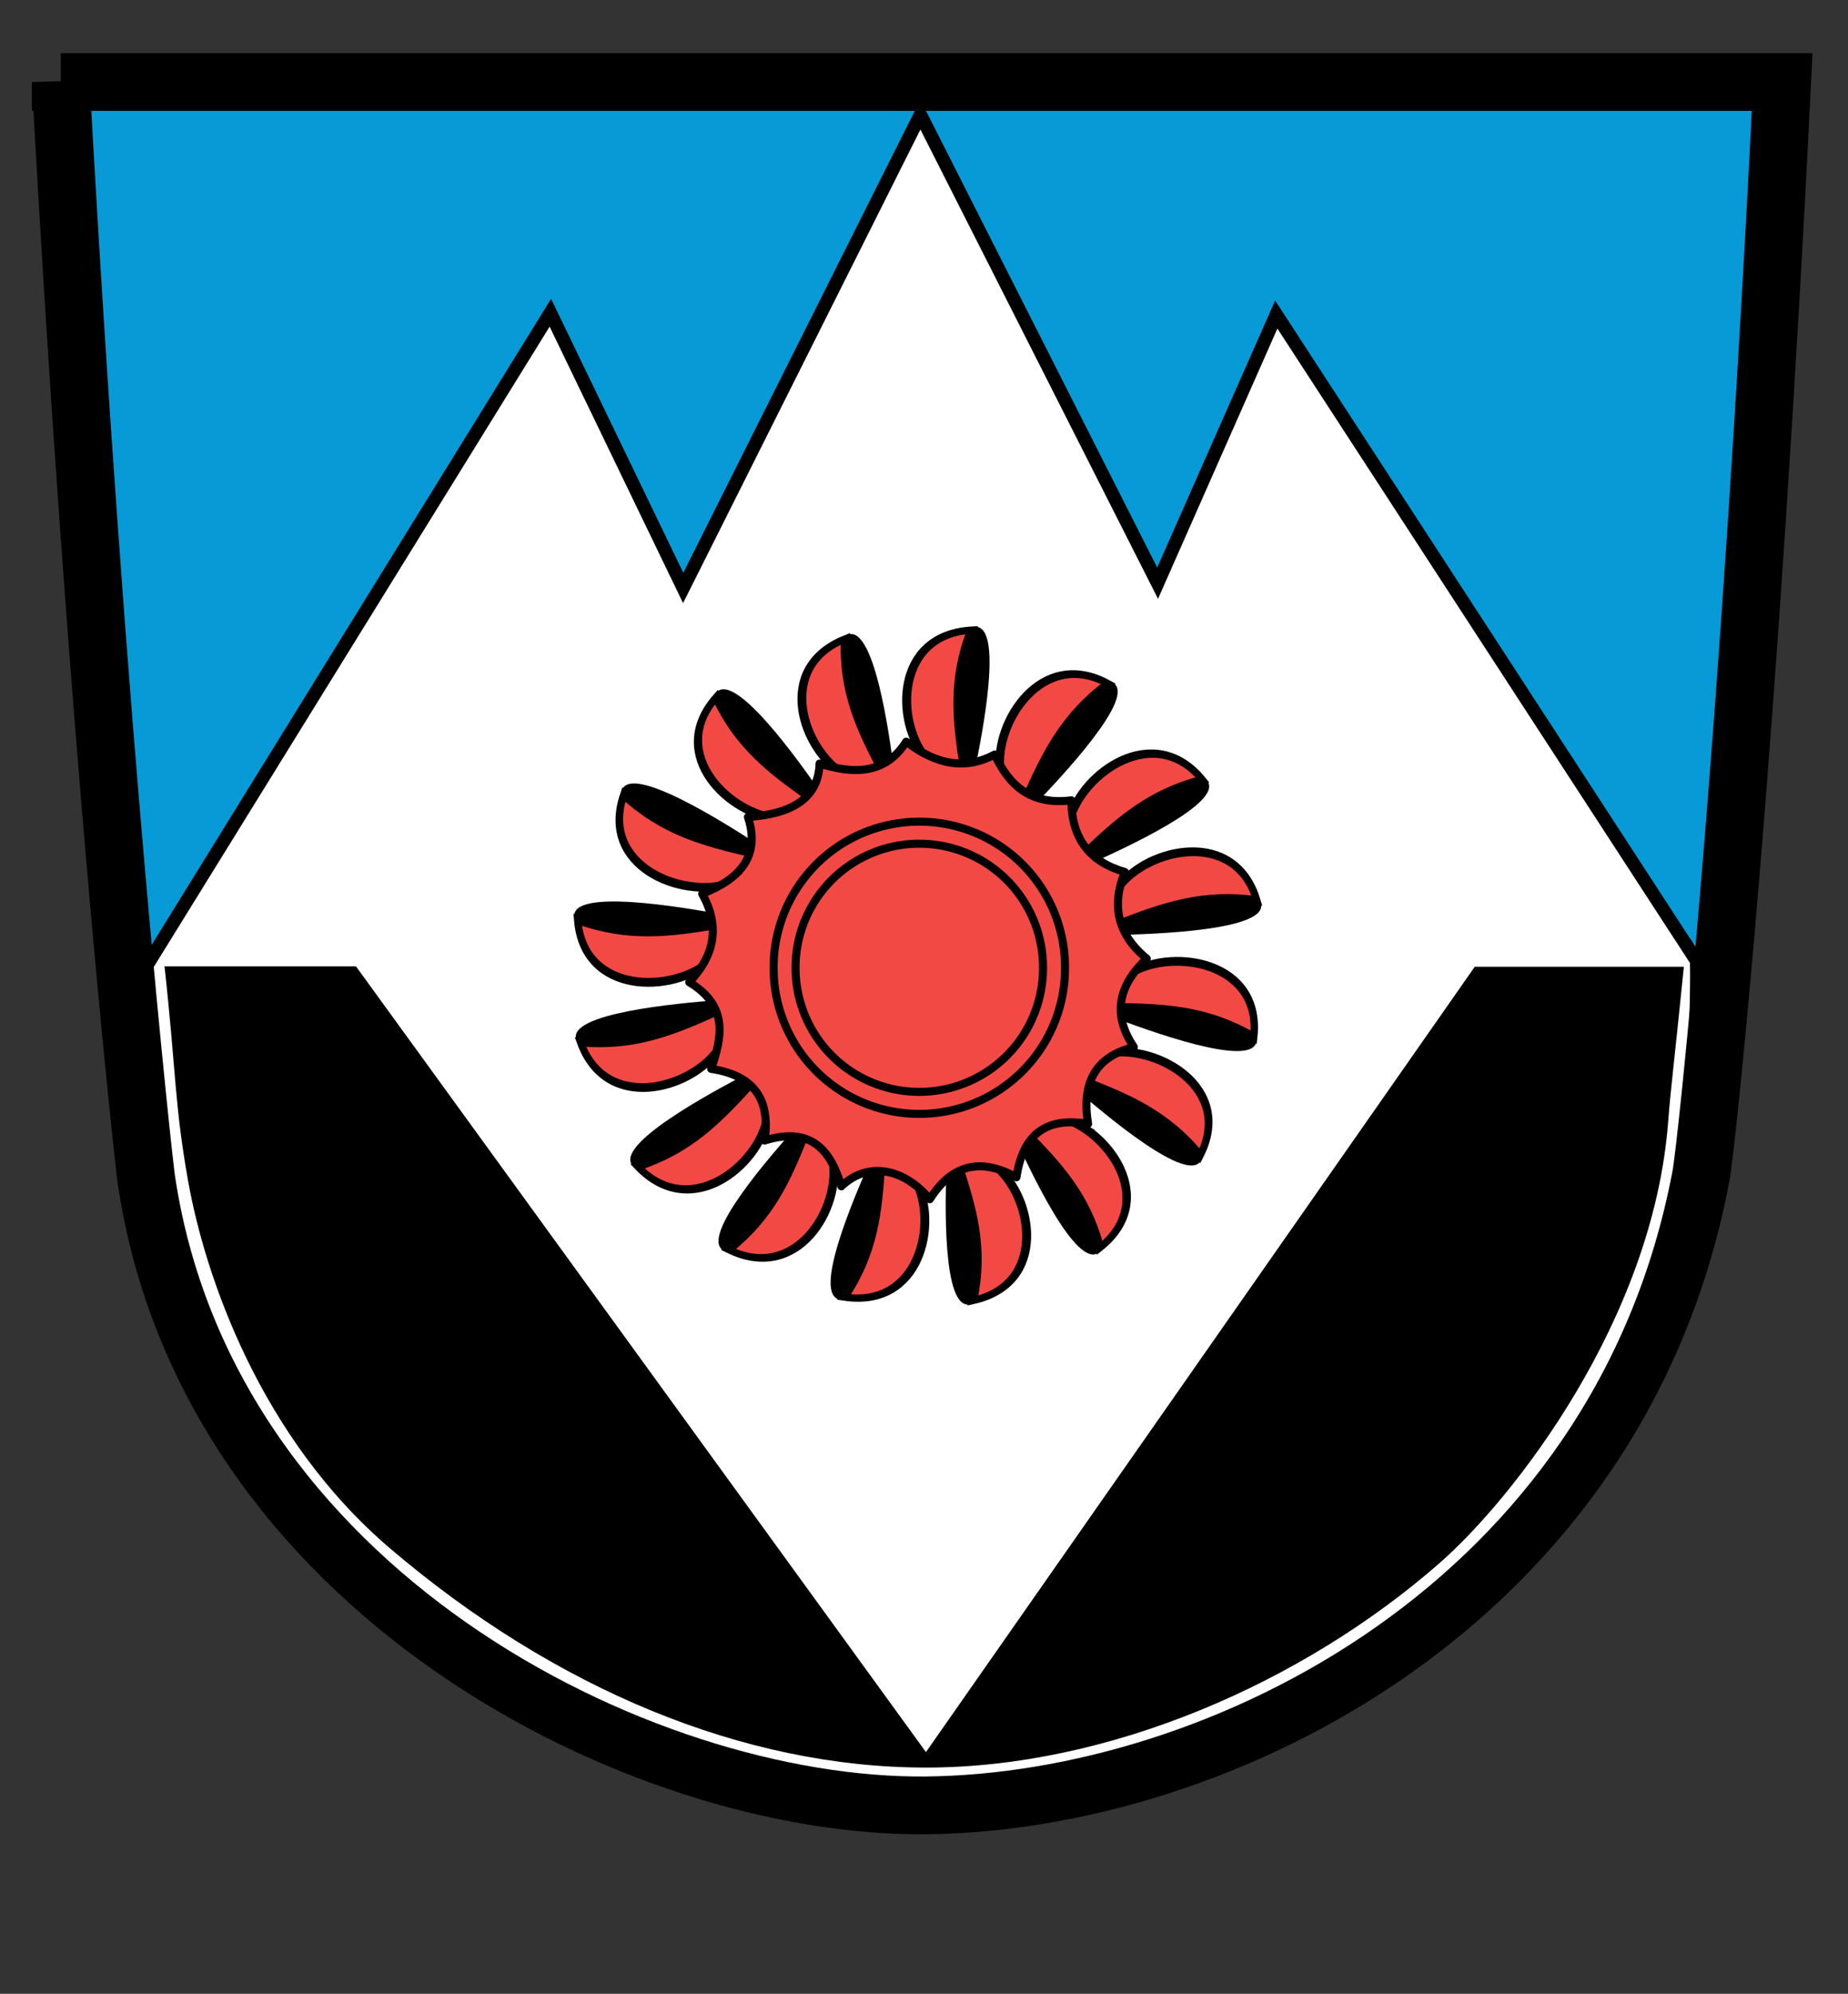 <svg xmlns="http://www.w3.org/2000/svg" xmlns:xlink="http://www.w3.org/1999/xlink" width="690.09" height="744.387" version="1.0"><rect width="100%" height="100%" fill="#333333" stroke="none"/><g style="display:inline"><path style="fill:#089ad6;fill-opacity:1;fill-rule:evenodd;stroke:none;stroke-width:21.571;stroke-linecap:butt;stroke-linejoin:miter;stroke-miterlimit:4;stroke-dasharray:none;stroke-opacity:1" d="M22.695 30.619h642.811c-12.158 244.592-28.082 396.578-30.311 408.378-30.313 160.49-180.372 233.996-289.396 235.044C238.932 675.09 76.815 593.65 54.526 439.566c-.649-4.485-18.113-159.582-31.83-408.947z"/><path style="fill:#fff;fill-opacity:1;fill-rule:evenodd;stroke:#000;stroke-width:5;stroke-linecap:butt;stroke-linejoin:miter;stroke-miterlimit:4;stroke-dasharray:none;stroke-opacity:1" d="m54.564 360.88 150.948-244.12 49.606 102.756 88.583-176.709 88.582 174.93 44.307-100.304L634.951 360.91l-1.357-2.11c2.06 229.58-145.532 273.734-215.625 307.812l-147.656 2.344C153.313 614 33.563 561.954 54.563 360.88z"/><path style="fill:#000;fill-opacity:1;fill-rule:evenodd;stroke:none;stroke-width:1px;stroke-linecap:butt;stroke-linejoin:miter;stroke-opacity:1" d="M61.435 360.805h71.501l212.84 293.349 204.939-293.217H628.8c-3.854 38.162-4.924 45.505-5.868 57.876-5.65 74.07-57.791 140.636-85.364 164.774-51.119 44.75-123.484 76.317-191.683 76.345-68.199.027-138.627-29.376-200.114-81.727-48.812-41.559-69.246-102.134-75.507-137.163-5.154-28.838-4.484-40.913-8.83-80.237z"/><path style="fill:none;fill-opacity:1;fill-rule:evenodd;stroke:#000;stroke-width:21.571;stroke-linecap:butt;stroke-linejoin:miter;stroke-miterlimit:4;stroke-dasharray:none;stroke-opacity:1;display:inline" d="M22.695 30.619h642.811c-12.158 244.592-28.082 396.578-30.311 408.378-30.313 160.49-180.372 233.996-289.396 235.044C238.932 675.09 76.815 593.65 54.526 439.566c-.649-4.485-18.113-159.582-31.83-408.947z"/><g id="b" style="stroke:#f8673f;stroke-opacity:1"><path d="M422.85 249.494c7.629 3.71-18.026 34.432-27.85 45.868l-9-23.5 36.85-22.368z" style="fill:#000;fill-opacity:1;fill-rule:evenodd;stroke:none;stroke-width:.88px;stroke-linecap:butt;stroke-linejoin:miter;stroke-opacity:1" transform="matrix(1.088 -.524 .655 .871 -259.435 238.319)"/><path d="M393.47 292.26c7.152-16.058 13.683-29.615 27.955-42.244-20.333-10.267-36.718 17.529-35.718 33.432" style="fill:#f34944;fill-opacity:1;fill-rule:evenodd;stroke:#000;stroke-width:2.64;stroke-linecap:butt;stroke-linejoin:miter;stroke-miterlimit:4;stroke-dasharray:none;stroke-opacity:1" transform="matrix(1.088 -.524 .655 .871 -259.435 238.319)"/></g><use height="697.862" width="690.09" transform="matrix(.89 -.448 .464 .89 -124.124 189.416)" id="c" xlink:href="#a" y="0" x="0"/><use height="697.862" width="690.09" transform="matrix(.947 -.314 .326 .947 -104.635 129.654)" id="a" xlink:href="#b" y="0" x="0"/><use height="697.862" width="690.09" transform="matrix(.926 -.372 .385 .926 -114.964 155.119)" id="d" xlink:href="#c" y="0" x="0"/><use height="697.862" width="690.09" transform="matrix(.921 -.384 .397 .921 -116.59 159.63)" id="e" xlink:href="#d" y="0" x="0"/><use height="697.862" width="690.09" transform="matrix(.966 -.255 .264 .966 -82.27 112.355)" id="f" xlink:href="#e" y="0" x="0"/><use height="697.862" width="690.09" transform="matrix(.917 -.392 .406 .917 -118.654 163.643)" id="g" xlink:href="#f" y="0" x="0"/><use height="697.862" width="690.09" transform="matrix(.936 -.345 .357 .936 -106.265 141.067)" id="h" xlink:href="#g" y="0" x="0"/><use height="697.862" width="690.09" transform="matrix(.953 -.298 .309 .953 -88.244 120.737)" id="i" xlink:href="#h" y="0" x="0"/><use height="697.862" width="690.09" transform="matrix(.93 -.36 .373 .93 -110.427 148.67)" id="j" xlink:href="#i" y="0" x="0"/><use height="697.862" width="690.09" transform="matrix(.897 -.434 .45 .897 -133.717 187.988)" id="k" xlink:href="#j" y="0" x="0"/><use height="697.862" width="690.09" transform="matrix(.91 -.407 .422 .91 -122.195 174.678)" id="l" xlink:href="#k" y="0" x="0"/><use height="697.862" width="690.09" transform="matrix(.937 -.343 .356 .937 -105.307 136.657)" id="m" xlink:href="#l" y="0" x="0"/><use height="697.862" width="690.09" transform="matrix(.924 -.375 .389 .924 -113.895 153.97)" id="n" xlink:href="#m" y="0" x="0"/><use height="697.862" width="690.09" transform="rotate(-22.539 346.178 364.7)" id="o" xlink:href="#n" y="0" x="0"/><use height="697.862" width="690.09" transform="rotate(-22.112 339.566 363.247)" xlink:href="#o"/><path d="M423.416 390.938c-14.304 3.531-19.63 13.236-17.09 28.668-16.897-2.924-24.57 5.22-26.759 19.947-12.907-7.175-23.866-5.254-32.355 8.188-9.116-11.068-22.824-14.649-33.026-4.817-4.053-13.645-11.434-22.483-28.669-17.089 2.11-14.31-2.935-24.216-19.947-26.759 4.024-11.824 6.61-23.427-8.188-32.356 9.13-9.64 11.874-20.442 4.817-33.026 14.377-5.55 21.83-14.295 17.09-28.668 16.59-1.07 26.362-7.1 26.759-19.947 13.323 4.25 24.902 3.704 32.355-8.188 11.764 9.155 22.736 10.391 33.026 4.817 5.268 11.21 13.148 19.062 28.669 17.089-.02 14.106 6.708 22.965 19.947 26.76-4.957 12.182-3.052 23.117 8.188 32.355-11.748 11.008-12.206 22.017-4.817 33.026z" style="fill:#f34944;fill-opacity:1;stroke:#000;stroke-width:3;stroke-linejoin:round;stroke-miterlimit:4;stroke-dashoffset:0;stroke-opacity:1;stroke-dasharray:none"/><path transform="matrix(1.565 0 0 1.565 -196.504 -230.009)" d="M379.688 377.94a34.766 34.766 0 1 1-69.532 0 34.766 34.766 0 1 1 69.531 0z" style="opacity:1;fill:none;fill-opacity:1;stroke:#000;stroke-width:1.917;stroke-linejoin:round;stroke-miterlimit:4;stroke-dasharray:none;stroke-dashoffset:0;stroke-opacity:1"/><path transform="matrix(1.329 0 0 1.329 -115.115 -140.829)" d="M379.688 377.94a34.766 34.766 0 1 1-69.532 0 34.766 34.766 0 1 1 69.531 0z" style="opacity:1;fill:none;fill-opacity:1;stroke:#000;stroke-width:2.257;stroke-linejoin:round;stroke-miterlimit:4;stroke-dasharray:none;stroke-dashoffset:0;stroke-opacity:1;display:inline"/></g></svg>